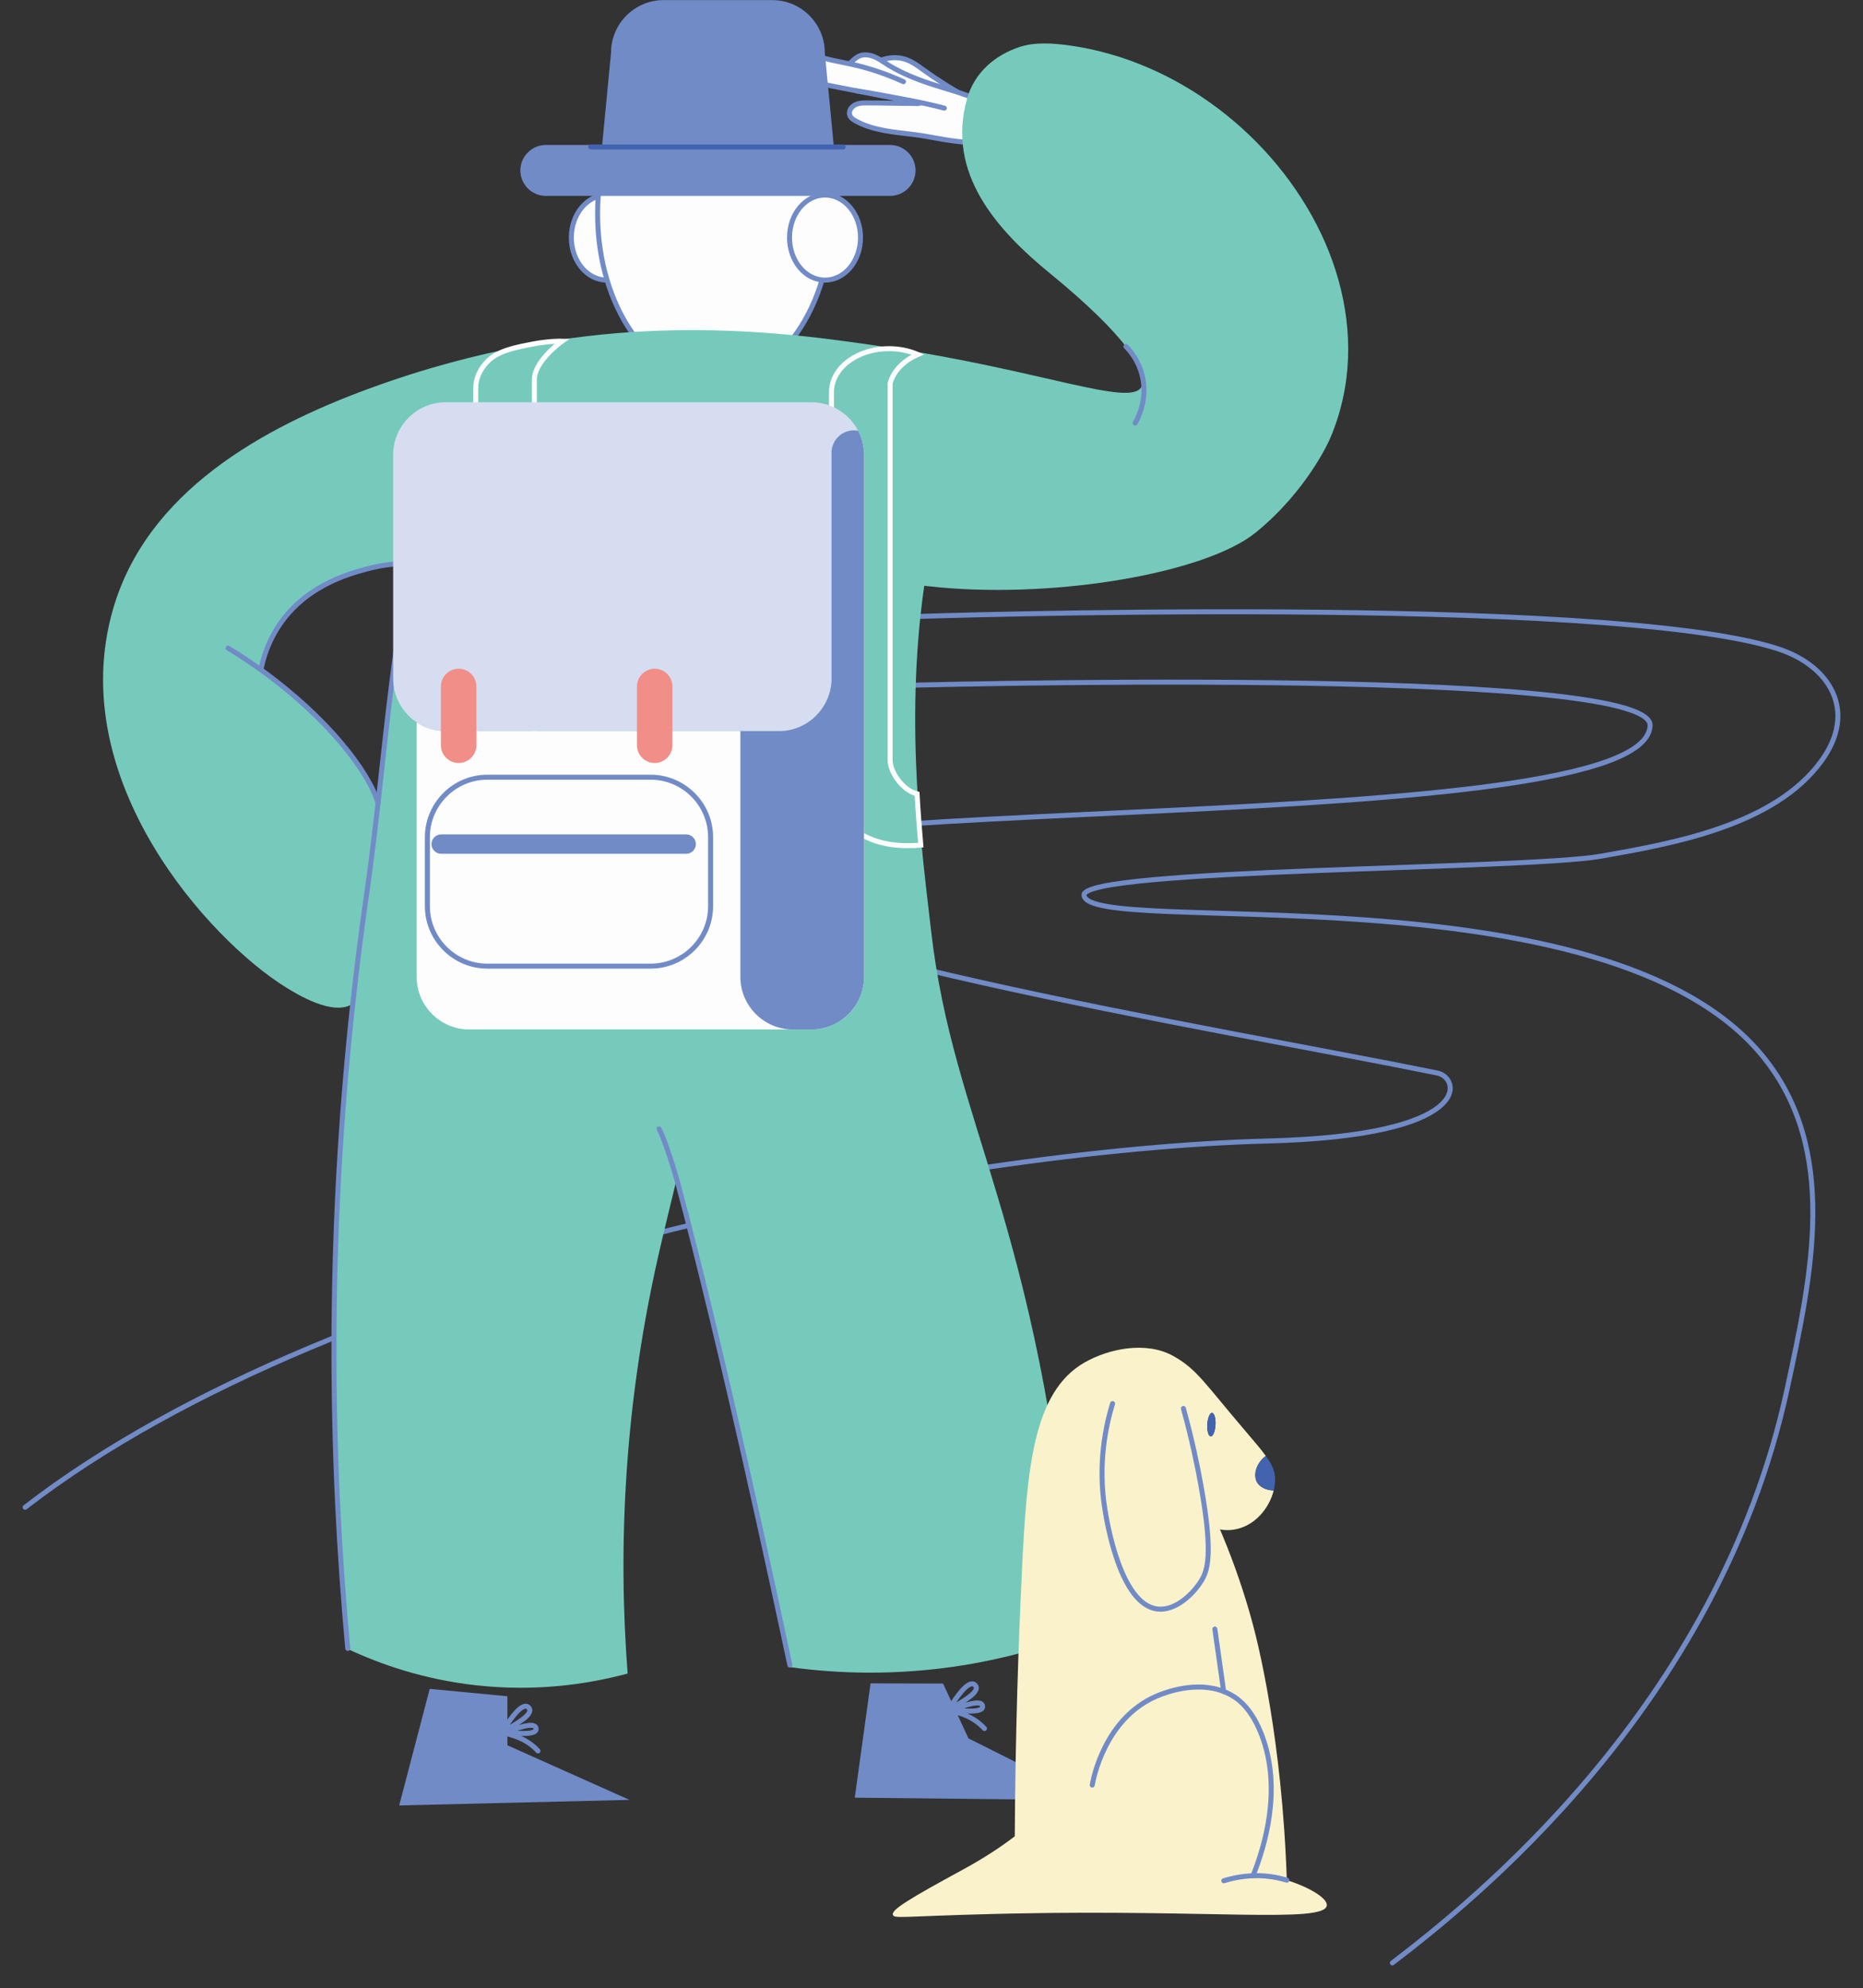 <?xml version="1.0" encoding="UTF-8" standalone="no"?>
<!DOCTYPE svg PUBLIC "-//W3C//DTD SVG 1.1//EN" "http://www.w3.org/Graphics/SVG/1.1/DTD/svg11.dtd">
<svg width="100%" height="100%" viewBox="0 0 1555 1659" version="1.1" xmlns="http://www.w3.org/2000/svg" xmlns:xlink="http://www.w3.org/1999/xlink" xml:space="preserve" xmlns:serif="http://www.serif.com/" style="fill-rule:evenodd;clip-rule:evenodd;stroke-linecap:round;stroke-miterlimit:10;">
    <rect x="0" y="0" width="1555" height="1659" fill="#333333" stroke="none"/>
    <g transform="matrix(1,0,0,1,-235.694,-9271.15)">
        <g transform="matrix(4.167,0,0,4.167,0,8354.83)">
            <g transform="matrix(1,0,0,1,239.95,608.382)">
                <path d="M0,-265.026C0,-265.026 138.534,-269.621 172.684,-258.582C183.181,-255.188 188.728,-246.082 181.436,-236.081C172.043,-223.2 151.86,-219.588 137.275,-217.026C122.021,-214.346 33.223,-214.57 33.742,-209.213C34.578,-200.598 138.537,-215.367 169.769,-176.882C184.936,-158.194 179.567,-133.374 174.583,-110.327C160.767,-46.441 110.788,-7.099 95.509,4.595" style="fill:none;fill-rule:nonzero;stroke:rgb(113,139,198);stroke-width:1px;"/>
            </g>
        </g>
        <g transform="matrix(4.167,0,0,4.167,0,8354.83)">
            <g transform="matrix(0,-1,-1,0,178.112,260.363)">
                <path d="M-7.11,-7.109C-11.814,-7.109 -15.627,-3.925 -15.627,0C-15.627,3.927 -11.814,7.11 -7.11,7.11C-2.406,7.11 1.408,3.927 1.408,0C1.408,-3.925 -2.406,-7.109 -7.11,-7.109" style="fill:rgb(253,253,253);fill-rule:nonzero;"/>
            </g>
        </g>
        <g transform="matrix(4.167,0,0,4.167,0,8354.83)">
            <g transform="matrix(0,-1,-1,0,178.112,260.363)">
                <ellipse cx="-7.109" cy="0" rx="8.518" ry="7.11" style="fill:none;stroke:rgb(113,139,198);stroke-width:1px;"/>
            </g>
        </g>
        <g transform="matrix(4.167,0,0,4.167,0,8354.83)">
            <g transform="matrix(1,0,0,1,61.592,352.937)">
                <path d="M0,168.796C63.546,119.708 187.227,97.018 248.795,95.454C290.521,94.395 287.545,82.787 282.867,81.834C240.104,73.114 132.761,55.804 132.101,41.291C131.361,25.034 324.612,35.256 325.494,12.26C325.964,0 173.194,4.284 173.194,4.284" style="fill:none;fill-rule:nonzero;stroke:rgb(113,139,198);stroke-width:1px;"/>
            </g>
        </g>
        <g transform="matrix(4.167,0,0,4.167,0,8354.83)">
            <g transform="matrix(0,-1,-1,0,199.687,239.309)">
                <path d="M-23.423,-23.423C-41.972,-23.423 -57.009,-12.936 -57.009,-0.001C-57.009,12.935 -41.972,23.423 -23.423,23.423C-4.874,23.423 10.163,12.935 10.163,-0.001C10.163,-12.936 -4.874,-23.423 -23.423,-23.423" style="fill:rgb(253,253,253);fill-rule:nonzero;"/>
            </g>
        </g>
        <g transform="matrix(4.167,0,0,4.167,0,8354.83)">
            <g transform="matrix(0,-1,-1,0,199.687,239.309)">
                <ellipse cx="-23.423" cy="0" rx="33.586" ry="23.423" style="fill:none;stroke:rgb(113,139,198);stroke-width:1px;"/>
            </g>
        </g>
        <g transform="matrix(4.167,0,0,4.167,0,8354.83)">
            <g transform="matrix(1,0,0,1,230.995,237.964)">
                <path d="M0,-5.02C1.218,-5.777 3.174,-6.708 5.474,-6.485C7.622,-6.276 9.022,-5.161 10.717,-3.941C12.793,-2.445 15.775,-0.456 19.736,1.688" style="fill:rgb(253,253,253);fill-rule:nonzero;stroke:rgb(113,139,198);stroke-width:1px;"/>
            </g>
        </g>
        <g transform="matrix(4.167,0,0,4.167,0,8354.83)">
            <g transform="matrix(1,0,0,1,226.733,246.467)">
                <path d="M0,-13.782C0.54,-14.392 1.471,-15.255 2.27,-15.467C4.208,-15.98 6.088,-14.646 6.814,-14.155C9.676,-12.22 12.896,-10.903 16.16,-9.813C19.417,-8.725 22.765,-7.943 25.889,-6.487C26.729,-6.095 27.588,-5.69 28.397,-5.239C28.653,-5.096 28.895,-4.883 28.962,-4.596C29.005,-4.417 28.975,-4.228 28.937,-4.048C28.611,-2.465 27.286,0.591 25.826,1.402C24.391,2.198 22.714,1.875 21.17,1.696C18.447,1.377 15.776,0.734 13.061,0.393C9.147,-0.097 4.752,-0.375 1.242,-2.338C0.735,-2.621 0.208,-2.95 0.03,-3.54C-0.227,-4.397 0.409,-5.232 1.147,-5.595C1.743,-5.889 2.426,-5.955 3.091,-5.958C6.332,-5.972 9.576,-5.845 12.82,-5.857C13.214,-5.859 13.746,-5.772 14.13,-5.884C14.13,-5.884 -6.481,-9.917 -6.491,-9.92C-7.224,-10.091 -7.914,-10.535 -8.359,-11.21C-8.767,-11.826 -9.077,-12.724 -8.762,-13.486C-8.599,-13.882 -8.292,-14.187 -7.953,-14.4C-7.372,-14.766 -6.643,-15.015 -5.981,-14.999C-5.104,-14.977 -4.263,-14.672 -3.408,-14.494C-2.166,-14.234 -0.923,-13.975 0.32,-13.716C3.676,-13.015 7.379,-11.761 10.799,-10.211" style="fill:rgb(253,253,253);fill-rule:nonzero;stroke:rgb(113,139,198);stroke-width:1px;"/>
            </g>
        </g>
        <g transform="matrix(4.167,0,0,4.167,0,8354.83)">
            <g transform="matrix(1,0,0,1,228.091,241.552)">
                <path d="M0,-3.468C3.541,-2.938 6.658,-2.297 9.919,-1.697C12.652,-1.194 15.226,-0.616 17.629,0" style="fill:rgb(253,253,253);fill-rule:nonzero;stroke:rgb(113,139,198);stroke-width:1px;"/>
            </g>
        </g>
        <g transform="matrix(4.167,0,0,4.167,0,8354.83)">
            <g transform="matrix(1,0,0,1,132.283,406.165)">
                <path d="M0,-25.335C-1.77,-31.389 -10.661,-42.689 -23.451,-52.134C-23.005,-55.708 -21.375,-58.318 -20.666,-59.554C-15.418,-68.69 -5.957,-71.214 -2.216,-72.222C0.973,-73.071 3.986,-73.378 6.702,-73.369C3.461,-58.87 1.893,-42.111 0,-25.335M188.877,-139.52C179.582,-159.003 160.082,-174.133 138.574,-177.155C135.43,-177.602 131.636,-177.891 128.553,-176.875C123.567,-175.236 119.45,-171.724 117.979,-166.476C113.8,-151.583 123.874,-140.282 134.649,-131.478C149.998,-118.933 154.37,-111.688 152.959,-108.858C150.83,-104.592 133.047,-112.161 101.246,-116.839C89.095,-118.635 72.521,-120.991 52.433,-119.87C39.8,-119.16 20.509,-116.647 -1.848,-108.429C-23.285,-100.553 -46.299,-87.736 -53.08,-64.275C-62.962,-30.083 -33.701,1.998 -18.511,11.415C-16.294,12.791 -8.944,17.354 -5.046,14.718C-10.346,63.217 -9.487,106.923 -6.062,143.944C0.562,147.055 9.243,150.06 19.677,151.216C31.792,152.556 42.218,150.962 49.997,148.859C48.087,124.075 49.112,94.763 56.804,62.357C57.364,60.001 58.626,54.701 59.809,49.883C59.853,50.032 59.888,50.189 59.932,50.338C68.929,83.795 79.651,133.756 82.577,147.589C91.784,148.851 103.742,149.385 117.374,147.177C121.685,146.477 125.714,145.574 129.455,144.558C133.187,143.533 136.63,142.402 139.757,141.228C139.6,139.494 139.363,136.831 139.074,133.59C132.416,58.337 115.236,39.23 110.777,0.07C110.208,-4.914 109.394,-11.345 108.719,-18.782C108.438,-22.023 108.176,-25.458 107.974,-29.041C107.316,-41.069 107.369,-54.841 109.41,-68.963C110.497,-68.84 111.565,-68.726 112.626,-68.63C136.595,-66.466 165.898,-71.608 175.78,-79.606C186.118,-87.973 190.577,-98.179 190.577,-98.179C191.996,-101.394 193.047,-104.863 193.695,-108.656C195.474,-119.16 193.424,-129.962 188.877,-139.52" style="fill:rgb(118,202,188);fill-rule:nonzero;"/>
            </g>
        </g>
        <g transform="matrix(4.167,0,0,4.167,0,8354.83)">
            <g transform="matrix(1,0,0,1,241.002,289.843)">
                <path d="M0,99.291C-0.763,99.37 -1.674,99.414 -2.751,99.396C-12.273,99.405 -17.372,93.79 -17.863,88.297C-17.881,88.103 -17.89,87.902 -17.89,87.701L-17.89,8.55C-17.89,6.5 -16.952,4.634 -15.384,3.145C-13.272,1.156 -10.022,-0.123 -6.369,-0.123C-4.267,-0.123 -2.296,0.306 -0.596,1.042C-3.417,2.26 -5.484,4.353 -6.142,6.833L-6.142,82.331C-6.142,84.626 -3.68,88.314 -0.745,89.032C-0.543,92.615 -0.28,96.05 0,99.291Z" style="fill:none;fill-rule:nonzero;stroke:rgb(253,253,253);stroke-width:1px;"/>
            </g>
        </g>
        <g transform="matrix(4.167,0,0,4.167,0,8354.83)">
            <g transform="matrix(1,0,0,1,169.735,288.258)">
                <path d="M0,99.11C-0.763,99.191 -1.674,99.236 -2.751,99.217C-12.274,99.226 -17.373,95.257 -17.863,89.614C-17.881,89.416 -17.89,89.209 -17.89,89.003L-17.89,9.434C-17.89,7.328 -16.952,5.411 -15.384,3.881C-13.272,1.838 -9.798,1.173 -6.369,0.524C-2.941,-0.126 -0.596,-0.032 -0.596,-0.032C-0.596,-0.032 -6.142,3.888 -6.142,7.671L-6.142,83.485C-6.142,85.842 -3.68,87.832 -0.745,88.57C-0.544,92.252 -0.281,95.78 0,99.11Z" style="fill:none;fill-rule:nonzero;stroke:rgb(253,253,253);stroke-width:1px;"/>
            </g>
        </g>
        <g transform="matrix(4.167,0,0,4.167,0,8354.83)">
            <g transform="matrix(1,0,0,1,108.832,332.674)">
                <path d="M0,21.357C0.455,18.983 1.305,16.399 2.785,13.823C8.033,4.686 17.494,2.163 21.235,1.156C24.424,0.305 27.437,0 30.153,0.007" style="fill:none;fill-rule:nonzero;stroke:rgb(113,139,198);stroke-width:1px;"/>
            </g>
        </g>
        <g transform="matrix(4.167,0,0,4.167,0,8354.83)">
            <g transform="matrix(1,0,0,1,126.221,332.682)">
                <path d="M0,217.314C-3.426,180.292 -4.284,136.585 1.016,88.087L1.024,88.087C1.796,80.904 2.716,73.615 3.784,66.23C4.056,64.346 4.31,62.454 4.555,60.552C5.099,56.4 5.598,52.212 6.062,48.034C7.954,31.257 9.522,14.499 12.764,0" style="fill:none;fill-rule:nonzero;stroke:rgb(113,139,198);stroke-width:1px;"/>
            </g>
        </g>
        <g transform="matrix(4.167,0,0,4.167,0,8354.83)">
            <g transform="matrix(1,0,0,1,188.574,553.34)">
                <path d="M0,-107.382C0,-107.382 1.258,-105.235 3.641,-96.95C12.638,-63.494 23.273,-13.833 26.199,0" style="fill:none;fill-rule:nonzero;stroke:rgb(113,139,198);stroke-width:1px;"/>
            </g>
        </g>
        <g transform="matrix(4.167,0,0,4.167,0,8354.83)">
            <g transform="matrix(1,0,0,1,142.636,581.44)">
                <path d="M0,-23.345L15.563,-21.863L15.563,-12.043L40.02,-1.112L-6.113,0L0,-23.345Z" style="fill:rgb(113,139,198);fill-rule:nonzero;"/>
            </g>
        </g>
        <g transform="matrix(4.167,0,0,4.167,0,8354.83)">
            <g transform="matrix(1,0,0,1,221.772,238.418)">
                <path d="M0,-7.989L1.752,10.198C1.752,10.303 1.752,10.407 1.743,10.513L-44.556,10.513C-44.564,10.407 -44.564,10.303 -44.564,10.198L-42.813,-7.989C-42.813,-13.771 -38.082,-18.502 -32.3,-18.502L-10.513,-18.502C-4.73,-18.502 0,-13.771 0,-7.989" style="fill:rgb(113,139,198);fill-rule:nonzero;"/>
            </g>
        </g>
        <g transform="matrix(4.167,0,0,4.167,0,8354.83)">
            <g transform="matrix(1,0,0,1,239.95,254.03)">
                <path d="M0,0C0,1.401 -0.569,2.672 -1.498,3.601C-2.427,4.529 -3.696,5.099 -5.099,5.099L-74.062,5.099C-76.864,5.099 -79.16,2.803 -79.16,0C-79.16,-1.401 -78.591,-2.672 -77.662,-3.601C-76.733,-4.529 -75.463,-5.099 -74.062,-5.099L-5.099,-5.099C-2.295,-5.099 0,-2.804 0,0" style="fill:rgb(113,139,198);fill-rule:nonzero;"/>
            </g>
        </g>
        <g transform="matrix(4.167,0,0,4.167,0,8354.83)">
            <g transform="matrix(1,0,0,1,229.622,421.171)">
                <path d="M0,-110.207L0,-5.633C0,0.149 -4.73,4.88 -10.513,4.88L-79.081,4.88C-84.863,4.88 -89.594,0.149 -89.594,-5.633L-89.594,-56.628C-87.93,-55.516 -85.933,-54.867 -83.795,-54.867L-17.021,-54.867C-11.24,-54.867 -6.51,-59.598 -6.51,-65.38L-6.51,-110.207C-6.51,-110.392 -6.518,-110.566 -6.526,-110.75C-6.535,-110.768 -6.535,-110.776 -6.526,-110.785C-6.396,-113.186 -4.416,-115.087 -1.989,-115.087C-1.709,-115.087 -1.428,-115.061 -1.165,-115.008C-0.421,-113.571 0,-111.933 0,-110.207" style="fill:rgb(253,253,253);fill-rule:nonzero;"/>
            </g>
        </g>
        <g transform="matrix(4.167,0,0,4.167,0,8354.83)">
            <g transform="matrix(1,0,0,1,228.457,360.593)">
                <path d="M0,-54.429C-0.263,-54.482 -0.544,-54.508 -0.824,-54.508C-3.251,-54.508 -5.23,-52.607 -5.361,-50.206C-5.37,-50.198 -5.37,-50.189 -5.361,-50.171C-5.353,-49.988 -5.345,-49.813 -5.345,-49.628L-5.345,-4.801C-5.345,0.981 -10.075,5.712 -15.856,5.712L-82.63,5.712C-84.768,5.712 -86.765,5.063 -88.429,3.951C-91.268,2.068 -93.143,-1.157 -93.143,-4.801L-93.143,-49.628C-93.143,-55.41 -88.411,-60.141 -82.63,-60.141L-9.348,-60.141C-5.292,-60.141 -1.752,-57.811 0,-54.429" style="fill:rgb(214,221,240);fill-rule:nonzero;"/>
            </g>
        </g>
        <g transform="matrix(4.167,0,0,4.167,0,8354.83)">
            <g transform="matrix(1,0,0,1,229.622,421.171)">
                <path d="M0,-110.207L0,-5.633C0,0.149 -4.73,4.88 -10.513,4.88L-14.245,4.88C-20.026,4.88 -24.758,0.149 -24.758,-5.633L-24.758,-54.867L-17.021,-54.867C-11.24,-54.867 -6.51,-59.598 -6.51,-65.38L-6.51,-110.207C-6.51,-110.392 -6.523,-110.619 -6.526,-110.785C-6.345,-113.249 -4.416,-115.087 -1.989,-115.087C-1.709,-115.087 -1.428,-115.061 -1.165,-115.008C-0.421,-113.571 0,-111.933 0,-110.207" style="fill:rgb(113,139,198);fill-rule:nonzero;"/>
            </g>
        </g>
        <g transform="matrix(4.167,0,0,4.167,0,8354.83)">
            <g transform="matrix(1,0,0,1,187.699,353.813)">
                <path d="M0,18.876C1.955,18.876 3.555,17.276 3.555,15.322L3.555,3.555C3.555,1.6 1.955,0 0,0C-1.955,0 -3.555,1.6 -3.555,3.555L-3.555,15.322C-3.555,17.276 -1.955,18.876 0,18.876" style="fill:rgb(241,142,135);fill-rule:nonzero;"/>
            </g>
        </g>
        <g transform="matrix(4.167,0,0,4.167,0,8354.83)">
            <g transform="matrix(1,0,0,1,148.433,353.813)">
                <path d="M0,18.876C1.955,18.876 3.555,17.276 3.555,15.322L3.555,3.555C3.555,1.6 1.955,0 0,0C-1.955,0 -3.555,1.6 -3.555,3.555L-3.555,15.322C-3.555,17.276 -1.955,18.876 0,18.876" style="fill:rgb(241,142,135);fill-rule:nonzero;"/>
            </g>
        </g>
        <g transform="matrix(4.167,0,0,4.167,0,8354.83)">
            <g transform="matrix(1,0,0,1,154.17,375.536)">
                <path d="M0,37.831L32.73,37.831C39.33,37.831 44.73,32.431 44.73,25.831L44.73,12C44.73,5.399 39.33,0 32.73,0L0,0C-6.6,0 -12,5.399 -12,12L-12,25.831C-12,32.431 -6.6,37.831 0,37.831Z" style="fill:rgb(253,253,253);fill-rule:nonzero;stroke:rgb(113,139,198);stroke-width:1px;"/>
            </g>
        </g>
        <g transform="matrix(4.167,0,0,4.167,0,8354.83)">
            <g transform="matrix(1,0,0,1,144.93,386.987)">
                <path d="M0,3.886L49.078,3.886C50.146,3.886 51.021,3.012 51.021,1.944C51.021,0.874 50.146,0 49.078,0L0,0C-1.068,0 -1.942,0.874 -1.942,1.944C-1.942,3.012 -1.068,3.886 0,3.886" style="fill:rgb(113,139,198);fill-rule:nonzero;"/>
            </g>
        </g>
        <g transform="matrix(4.167,0,0,4.167,0,8354.83)">
            <g transform="matrix(1,0,0,1,102.253,380.715)">
                <path d="M0,-31.038C2.313,-29.628 4.512,-28.165 6.579,-26.684C20,-17.03 28.209,-6.22 30.03,0" style="fill:none;fill-rule:nonzero;stroke:rgb(113,139,198);stroke-width:1px;"/>
            </g>
        </g>
        <g transform="matrix(4.167,0,0,4.167,0,8354.83)">
            <g transform="matrix(1,0,0,1,230.94,580.388)">
                <path d="M0,-23.394L14.525,-23.357L19.607,-12.383L44.267,0L-3.164,-0.504L0,-23.394Z" style="fill:rgb(113,139,198);fill-rule:nonzero;"/>
            </g>
        </g>
        <g transform="matrix(4.167,0,0,4.167,0,8354.83)">
            <g transform="matrix(1,0,0,1,247.024,561.135)">
                <path d="M0,0.436C1.014,-1.181 3.232,-4.473 4.526,-4.009C4.785,-3.917 5.001,-3.676 5.073,-3.421C5.531,-1.801 0.19,0.479 0.408,0.875C0.616,1.251 5.317,-1.026 6.214,0.082C6.358,0.26 6.397,0.519 6.326,0.718C5.856,2.026 0.515,1.006 0.475,1.361C0.45,1.58 2.502,1.79 4.619,3.132C5.587,3.746 6.282,4.415 6.735,4.909" style="fill:none;fill-rule:nonzero;stroke:rgb(113,139,198);stroke-width:1px;"/>
            </g>
        </g>
        <g transform="matrix(4.167,0,0,4.167,0,8354.83)">
            <g transform="matrix(1,0,0,1,174.886,249.329)">
                <path d="M0,0L50.56,0" style="fill:none;fill-rule:nonzero;stroke:rgb(66,99,174);stroke-width:1px;"/>
            </g>
        </g>
        <g transform="matrix(4.167,0,0,4.167,0,8354.83)">
            <g transform="matrix(0,-1,-1,0,221.817,260.363)">
                <path d="M-7.11,-7.109C-11.814,-7.109 -15.627,-3.925 -15.627,0C-15.627,3.927 -11.814,7.11 -7.11,7.11C-2.406,7.11 1.408,3.927 1.408,0C1.408,-3.925 -2.406,-7.109 -7.11,-7.109" style="fill:rgb(253,253,253);fill-rule:nonzero;"/>
            </g>
        </g>
        <g transform="matrix(4.167,0,0,4.167,0,8354.83)">
            <g transform="matrix(0,-1,-1,0,221.817,260.363)">
                <ellipse cx="-7.109" cy="0" rx="8.518" ry="7.11" style="fill:none;stroke:rgb(113,139,198);stroke-width:1px;"/>
            </g>
        </g>
        <g transform="matrix(4.167,0,0,4.167,0,8354.83)">
            <g transform="matrix(1,0,0,1,300.032,588.196)">
                <path d="M0,-82.963C-0.076,-81.664 -0.501,-80.631 -0.949,-80.654C-1.405,-80.685 -1.709,-81.756 -1.641,-83.054C-1.564,-84.353 -1.14,-85.386 -0.684,-85.363C-0.235,-85.333 0.076,-84.262 0,-82.963M14.286,8.213C13.808,-6.066 12.364,-17.709 10.967,-26.261C9.296,-36.46 7.671,-42.498 6.684,-45.885C4.822,-52.25 2.757,-57.68 0.903,-62.025C1.755,-61.872 2.62,-61.85 3.479,-61.963C7.724,-62.51 10.754,-66.179 11.658,-69.824C10.132,-69.855 8.833,-70.53 8.301,-71.503C7.526,-72.9 8.119,-75.308 10.078,-76.75C9.175,-77.996 7.884,-79.523 6.091,-81.619C-2.035,-91.097 -3.693,-94.14 -8.521,-96.793C-13.987,-99.796 -21.402,-98.191 -26.179,-95.486C-36.538,-89.616 -37.792,-74.206 -38.779,-53.541C-39.493,-38.746 -40.085,-20.951 -40.207,-0.575C-42.972,1.544 -46.384,3.798 -50.392,5.979C-61.549,12.053 -64.912,14.124 -64.617,15.132C-64.373,15.968 -62.847,15.45 -44.68,14.979C-43.169,14.941 -41.673,14.903 -40.207,14.881C-1.048,14.099 21.736,16.833 22.291,13.308C22.534,11.744 18.296,9.42 14.286,8.213" style="fill:rgb(250,242,203);fill-rule:nonzero;"/>
            </g>
        </g>
        <g transform="matrix(4.167,0,0,4.167,0,8354.83)">
            <g transform="matrix(-0.135,-0.991,-0.991,0.135,310.749,512.557)">
                <path d="M-3.774,-0.714C-4.473,-0.619 -5.184,-0.429 -5.889,-0.151C-5.654,1.358 -4.809,2.554 -3.774,2.95C-2.286,3.53 0.021,2.619 1.187,0.484C-0.888,-0.63 -2.194,-0.936 -3.774,-0.714" style="fill:rgb(66,99,174);fill-rule:nonzero;"/>
            </g>
        </g>
        <g transform="matrix(4.167,0,0,4.167,0,8354.83)">
            <g transform="matrix(1,0,0,1,279.412,542.539)">
                <path d="M0,-41.567C-1.315,-37.228 -3.018,-29.57 -1.527,-20.359C-1.134,-17.921 1.549,-1.334 8.975,-0.435C12.581,0 16.114,-3.406 17.764,-6.065C19.03,-8.11 20.179,-11.318 17.736,-25.002C17.052,-28.838 15.958,-34.21 14.196,-40.6" style="fill:none;fill-rule:nonzero;stroke:rgb(113,139,198);stroke-width:1px;"/>
            </g>
        </g>
        <g transform="matrix(4.167,0,0,4.167,0,8354.83)">
            <g transform="matrix(1,0,0,1,307.55,556.437)">
                <path d="M0,39.083C2.378,33.151 5.811,21.781 1.808,11.073C-0.113,5.932 -2.59,4.033 -3.69,3.304C-4.397,2.841 -5.134,2.468 -5.878,2.18C-11.452,0 -17.673,2.399 -19.374,3.137C-29.687,7.609 -31.981,19.617 -32.209,20.916" style="fill:none;fill-rule:nonzero;stroke:rgb(113,139,198);stroke-width:1px;"/>
            </g>
        </g>
        <g transform="matrix(4.167,0,0,4.167,0,8354.83)">
            <g transform="matrix(1,0,0,1,301.695,595.459)">
                <path d="M0,1.063C1.458,0.615 3.479,0.144 5.855,0.061C7.397,0 9.084,0.106 10.868,0.494C11.438,0.615 12.03,0.775 12.623,0.95" style="fill:none;fill-rule:nonzero;stroke:rgb(113,139,198);stroke-width:1px;"/>
            </g>
        </g>
        <g transform="matrix(4.167,0,0,4.167,0,8354.83)">
            <g transform="matrix(-0.14,-0.99,-0.99,0.14,306.848,550.618)">
                <path d="M-7.194,6.247C-2.982,6.249 1.222,6.251 5.424,6.247" style="fill:none;fill-rule:nonzero;stroke:rgb(113,139,198);stroke-width:1px;"/>
            </g>
        </g>
        <g transform="matrix(4.167,0,0,4.167,0,8354.83)">
            <g transform="matrix(0.055,-0.998,-0.998,-0.055,299.306,504.375)">
                <path d="M-0.817,-0.772C-2.118,-0.768 -3.173,-0.401 -3.175,0.047C-3.169,0.504 -2.116,0.867 -0.817,0.871C0.485,0.866 1.539,0.5 1.542,0.044C1.537,-0.406 0.484,-0.776 -0.817,-0.772" style="fill:rgb(66,99,174);fill-rule:nonzero;"/>
            </g>
        </g>
        <g transform="matrix(4.167,0,0,4.167,0,8354.83)">
            <g transform="matrix(1,0,0,1,282.089,304.62)">
                <path d="M0,-15.343C0.88,-14.443 2.536,-12.491 3.267,-9.519C4.436,-4.763 2.368,-0.913 1.845,0" style="fill:none;fill-rule:nonzero;stroke:rgb(113,139,198);stroke-width:1px;"/>
            </g>
        </g>
        <g transform="matrix(4.167,0,0,4.167,0,8354.83)">
            <g transform="matrix(1,0,0,1,157.589,565.617)">
                <path d="M0,0.435C1.015,-1.182 3.233,-4.474 4.526,-4.01C4.785,-3.918 5.001,-3.677 5.073,-3.422C5.531,-1.802 0.19,0.478 0.409,0.874C0.616,1.25 5.317,-1.027 6.214,0.081C6.358,0.259 6.397,0.518 6.326,0.717C5.856,2.025 0.515,1.005 0.475,1.36C0.45,1.579 2.502,1.789 4.619,3.131C5.587,3.745 6.282,4.414 6.735,4.909" style="fill:none;fill-rule:nonzero;stroke:rgb(113,139,198);stroke-width:1px;"/>
            </g>
        </g>
    </g>
</svg>
